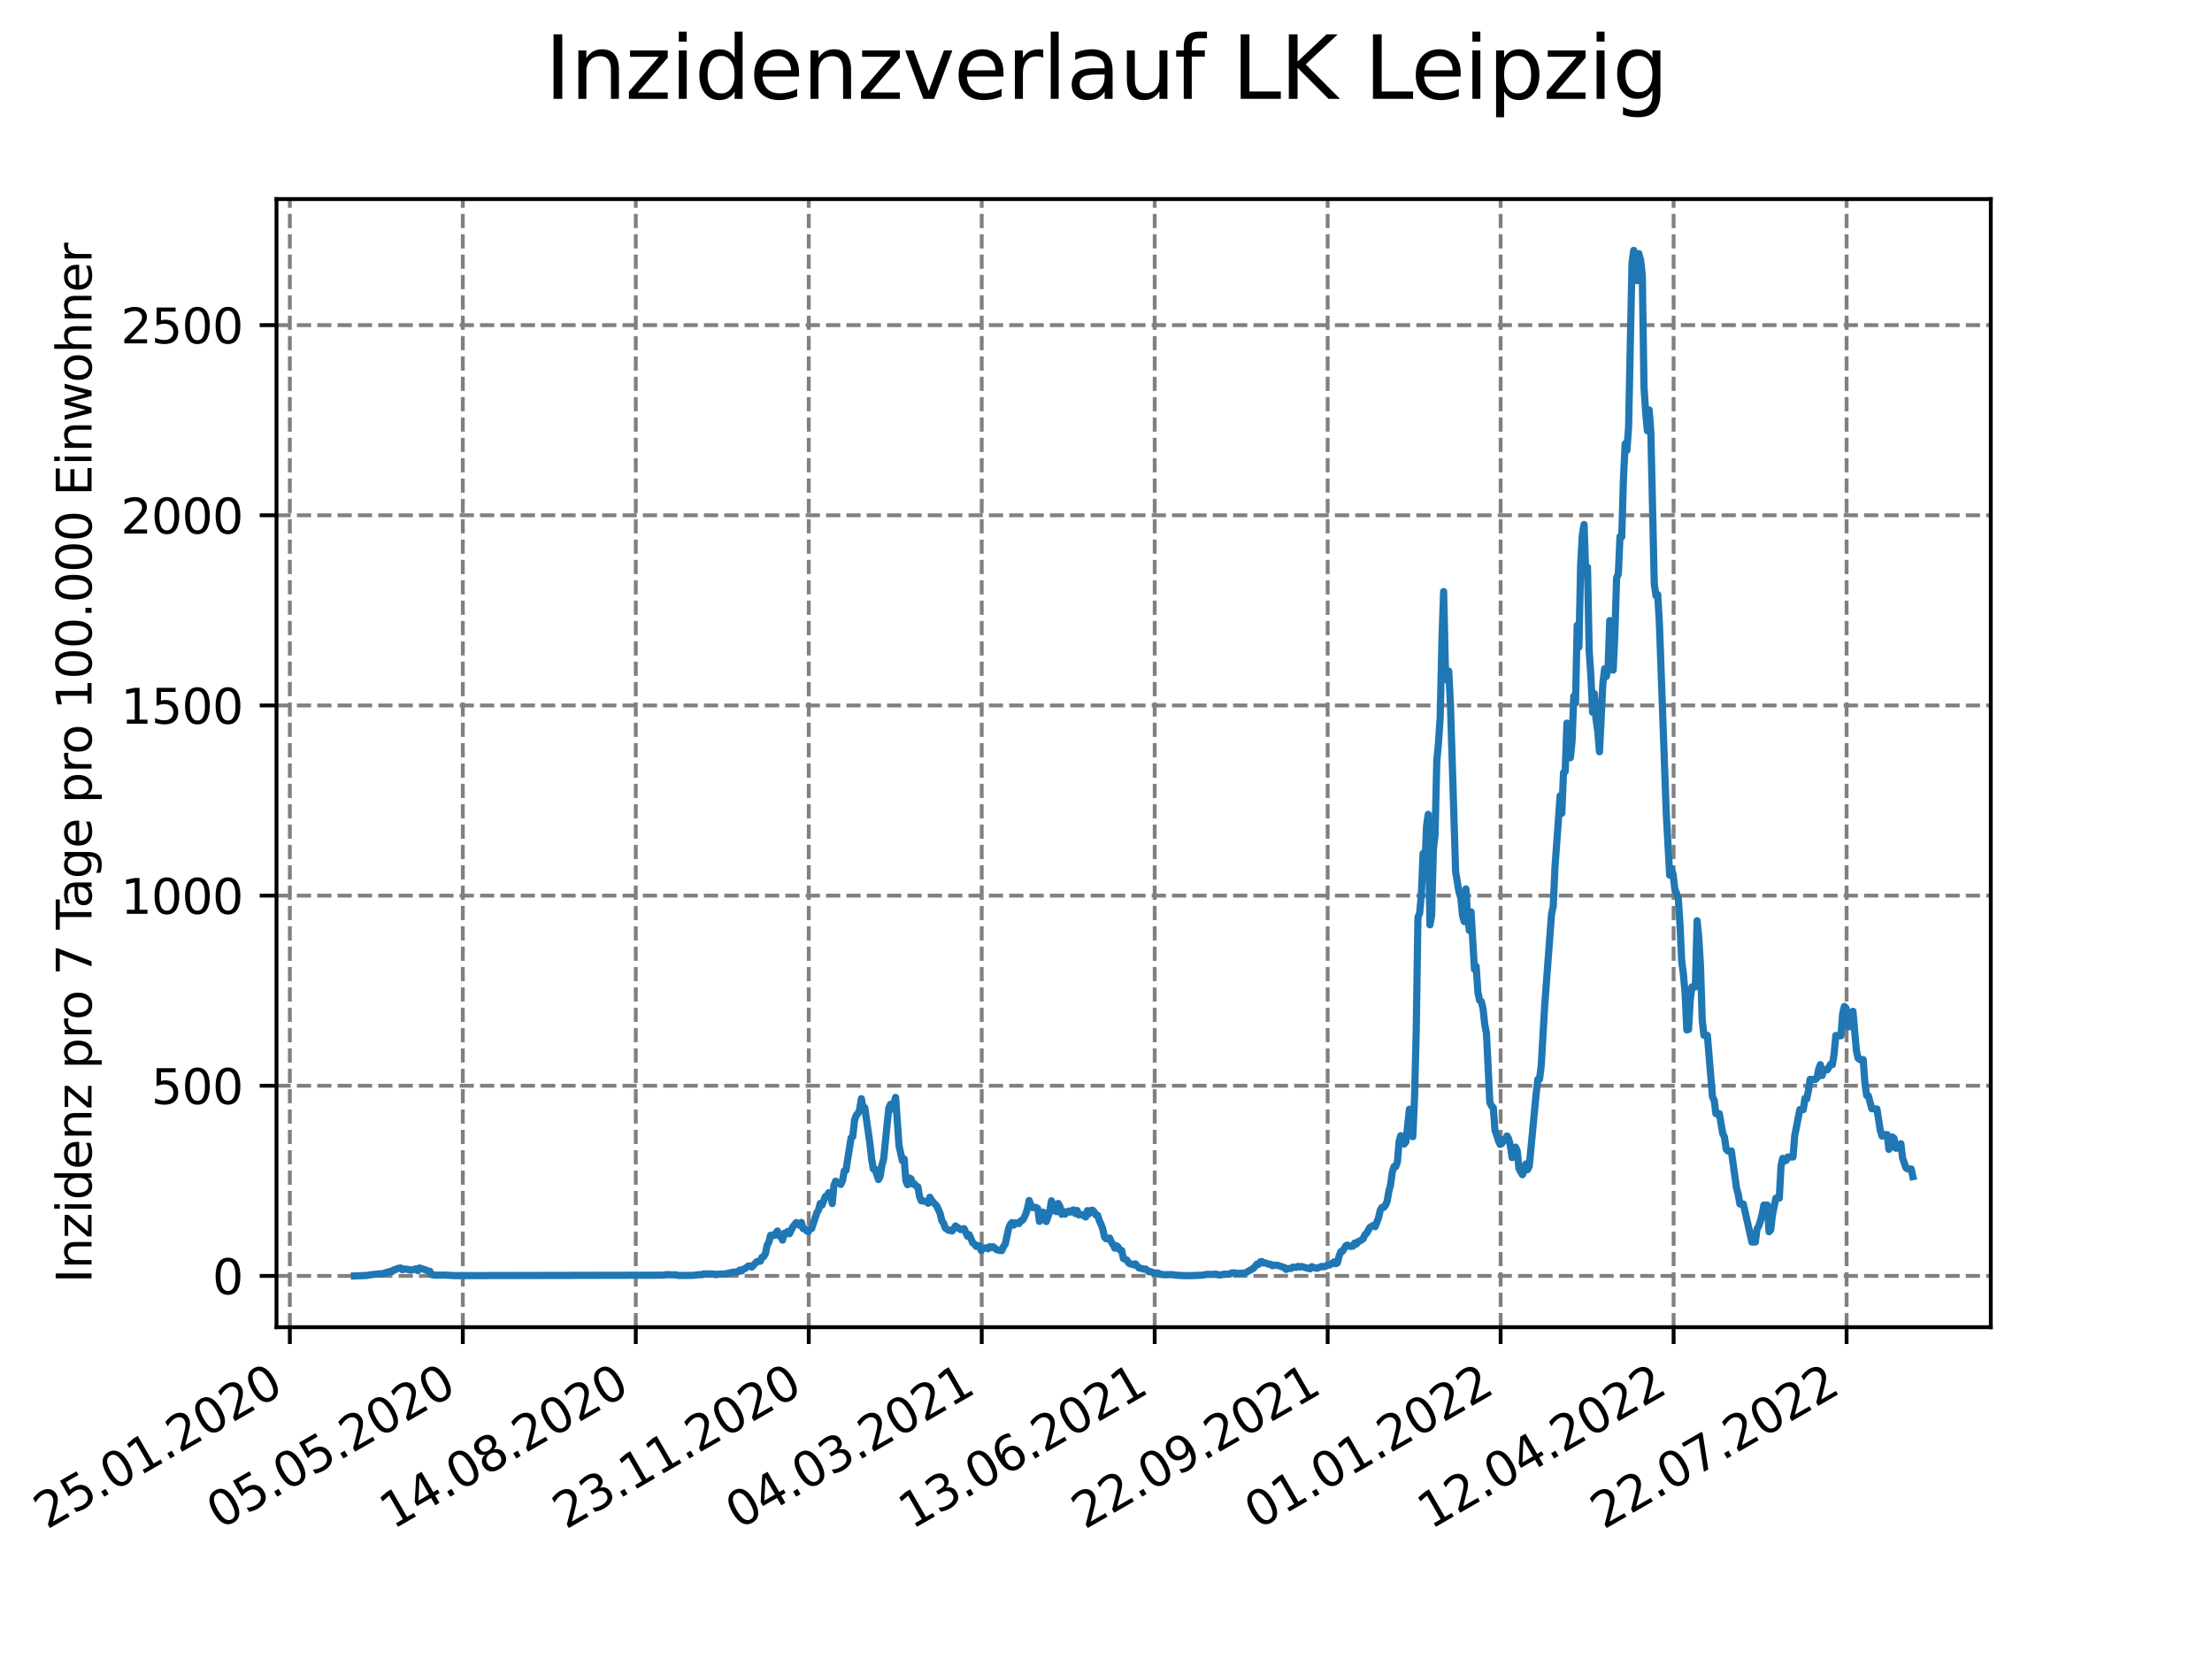 <?xml version="1.0" encoding="utf-8" standalone="no"?>
<!DOCTYPE svg PUBLIC "-//W3C//DTD SVG 1.1//EN"
  "http://www.w3.org/Graphics/SVG/1.1/DTD/svg11.dtd">
<svg xmlns:xlink="http://www.w3.org/1999/xlink" width="460.8pt" height="345.6pt" viewBox="0 0 460.8 345.6" xmlns="http://www.w3.org/2000/svg" version="1.1">
 <defs>
  <style type="text/css">*{stroke-linejoin: round; stroke-linecap: butt}</style>
 </defs>
 <g id="figure_1">
  <g id="patch_1">
   <path d="M 0 345.6 
L 460.8 345.6 
L 460.8 0 
L 0 0 
z
" style="fill: #ffffff"/>
  </g>
  <g id="axes_1">
   <g id="patch_2">
    <path d="M 57.6 276.48 
L 414.72 276.48 
L 414.72 41.472 
L 57.6 41.472 
z
" style="fill: #ffffff"/>
   </g>
   <g id="matplotlib.axis_1">
    <g id="xtick_1">
     <g id="line2d_1">
      <path d="M 60.38 276.48 
L 60.38 41.472 
" clip-path="url(#p8cf5e2c687)" style="fill: none; stroke-dasharray: 2.96,1.28; stroke-dashoffset: 0; stroke: #808080; stroke-width: 0.8"/>
     </g>
     <g id="line2d_2">
      <defs>
       <path id="m7a9e7e5dfa" d="M 0 0 
L 0 3.5 
" style="stroke: #000000; stroke-width: 0.8"/>
      </defs>
      <g>
       <use xlink:href="#m7a9e7e5dfa" x="60.38" y="276.48" style="stroke: #000000; stroke-width: 0.8"/>
      </g>
     </g>
     <g id="text_1">
      <!-- 25.01.2020 -->
      <g transform="translate(9.755 318.689)rotate(-30)scale(0.1 -0.1)">
       <defs>
        <path id="DejaVuSans-32" d="M 1228 531 
L 3431 531 
L 3431 0 
L 469 0 
L 469 531 
Q 828 903 1448 1529 
Q 2069 2156 2228 2338 
Q 2531 2678 2651 2914 
Q 2772 3150 2772 3378 
Q 2772 3750 2511 3984 
Q 2250 4219 1831 4219 
Q 1534 4219 1204 4116 
Q 875 4013 500 3803 
L 500 4441 
Q 881 4594 1212 4672 
Q 1544 4750 1819 4750 
Q 2544 4750 2975 4387 
Q 3406 4025 3406 3419 
Q 3406 3131 3298 2873 
Q 3191 2616 2906 2266 
Q 2828 2175 2409 1742 
Q 1991 1309 1228 531 
z
" transform="scale(0.016)"/>
        <path id="DejaVuSans-35" d="M 691 4666 
L 3169 4666 
L 3169 4134 
L 1269 4134 
L 1269 2991 
Q 1406 3038 1543 3061 
Q 1681 3084 1819 3084 
Q 2600 3084 3056 2656 
Q 3513 2228 3513 1497 
Q 3513 744 3044 326 
Q 2575 -91 1722 -91 
Q 1428 -91 1123 -41 
Q 819 9 494 109 
L 494 744 
Q 775 591 1075 516 
Q 1375 441 1709 441 
Q 2250 441 2565 725 
Q 2881 1009 2881 1497 
Q 2881 1984 2565 2268 
Q 2250 2553 1709 2553 
Q 1456 2553 1204 2497 
Q 953 2441 691 2322 
L 691 4666 
z
" transform="scale(0.016)"/>
        <path id="DejaVuSans-2e" d="M 684 794 
L 1344 794 
L 1344 0 
L 684 0 
L 684 794 
z
" transform="scale(0.016)"/>
        <path id="DejaVuSans-30" d="M 2034 4250 
Q 1547 4250 1301 3770 
Q 1056 3291 1056 2328 
Q 1056 1369 1301 889 
Q 1547 409 2034 409 
Q 2525 409 2770 889 
Q 3016 1369 3016 2328 
Q 3016 3291 2770 3770 
Q 2525 4250 2034 4250 
z
M 2034 4750 
Q 2819 4750 3233 4129 
Q 3647 3509 3647 2328 
Q 3647 1150 3233 529 
Q 2819 -91 2034 -91 
Q 1250 -91 836 529 
Q 422 1150 422 2328 
Q 422 3509 836 4129 
Q 1250 4750 2034 4750 
z
" transform="scale(0.016)"/>
        <path id="DejaVuSans-31" d="M 794 531 
L 1825 531 
L 1825 4091 
L 703 3866 
L 703 4441 
L 1819 4666 
L 2450 4666 
L 2450 531 
L 3481 531 
L 3481 0 
L 794 0 
L 794 531 
z
" transform="scale(0.016)"/>
       </defs>
       <use xlink:href="#DejaVuSans-32"/>
       <use xlink:href="#DejaVuSans-35" x="63.623"/>
       <use xlink:href="#DejaVuSans-2e" x="127.246"/>
       <use xlink:href="#DejaVuSans-30" x="159.033"/>
       <use xlink:href="#DejaVuSans-31" x="222.656"/>
       <use xlink:href="#DejaVuSans-2e" x="286.279"/>
       <use xlink:href="#DejaVuSans-32" x="318.066"/>
       <use xlink:href="#DejaVuSans-30" x="381.689"/>
       <use xlink:href="#DejaVuSans-32" x="445.312"/>
       <use xlink:href="#DejaVuSans-30" x="508.936"/>
      </g>
     </g>
    </g>
    <g id="xtick_2">
     <g id="line2d_3">
      <path d="M 96.413 276.48 
L 96.413 41.472 
" clip-path="url(#p8cf5e2c687)" style="fill: none; stroke-dasharray: 2.96,1.28; stroke-dashoffset: 0; stroke: #808080; stroke-width: 0.8"/>
     </g>
     <g id="line2d_4">
      <g>
       <use xlink:href="#m7a9e7e5dfa" x="96.413" y="276.48" style="stroke: #000000; stroke-width: 0.8"/>
      </g>
     </g>
     <g id="text_2">
      <!-- 05.05.2020 -->
      <g transform="translate(45.788 318.689)rotate(-30)scale(0.1 -0.1)">
       <use xlink:href="#DejaVuSans-30"/>
       <use xlink:href="#DejaVuSans-35" x="63.623"/>
       <use xlink:href="#DejaVuSans-2e" x="127.246"/>
       <use xlink:href="#DejaVuSans-30" x="159.033"/>
       <use xlink:href="#DejaVuSans-35" x="222.656"/>
       <use xlink:href="#DejaVuSans-2e" x="286.279"/>
       <use xlink:href="#DejaVuSans-32" x="318.066"/>
       <use xlink:href="#DejaVuSans-30" x="381.689"/>
       <use xlink:href="#DejaVuSans-32" x="445.312"/>
       <use xlink:href="#DejaVuSans-30" x="508.936"/>
      </g>
     </g>
    </g>
    <g id="xtick_3">
     <g id="line2d_5">
      <path d="M 132.446 276.48 
L 132.446 41.472 
" clip-path="url(#p8cf5e2c687)" style="fill: none; stroke-dasharray: 2.96,1.28; stroke-dashoffset: 0; stroke: #808080; stroke-width: 0.8"/>
     </g>
     <g id="line2d_6">
      <g>
       <use xlink:href="#m7a9e7e5dfa" x="132.446" y="276.48" style="stroke: #000000; stroke-width: 0.8"/>
      </g>
     </g>
     <g id="text_3">
      <!-- 14.08.2020 -->
      <g transform="translate(81.821 318.689)rotate(-30)scale(0.1 -0.1)">
       <defs>
        <path id="DejaVuSans-34" d="M 2419 4116 
L 825 1625 
L 2419 1625 
L 2419 4116 
z
M 2253 4666 
L 3047 4666 
L 3047 1625 
L 3713 1625 
L 3713 1100 
L 3047 1100 
L 3047 0 
L 2419 0 
L 2419 1100 
L 313 1100 
L 313 1709 
L 2253 4666 
z
" transform="scale(0.016)"/>
        <path id="DejaVuSans-38" d="M 2034 2216 
Q 1584 2216 1326 1975 
Q 1069 1734 1069 1313 
Q 1069 891 1326 650 
Q 1584 409 2034 409 
Q 2484 409 2743 651 
Q 3003 894 3003 1313 
Q 3003 1734 2745 1975 
Q 2488 2216 2034 2216 
z
M 1403 2484 
Q 997 2584 770 2862 
Q 544 3141 544 3541 
Q 544 4100 942 4425 
Q 1341 4750 2034 4750 
Q 2731 4750 3128 4425 
Q 3525 4100 3525 3541 
Q 3525 3141 3298 2862 
Q 3072 2584 2669 2484 
Q 3125 2378 3379 2068 
Q 3634 1759 3634 1313 
Q 3634 634 3220 271 
Q 2806 -91 2034 -91 
Q 1263 -91 848 271 
Q 434 634 434 1313 
Q 434 1759 690 2068 
Q 947 2378 1403 2484 
z
M 1172 3481 
Q 1172 3119 1398 2916 
Q 1625 2713 2034 2713 
Q 2441 2713 2670 2916 
Q 2900 3119 2900 3481 
Q 2900 3844 2670 4047 
Q 2441 4250 2034 4250 
Q 1625 4250 1398 4047 
Q 1172 3844 1172 3481 
z
" transform="scale(0.016)"/>
       </defs>
       <use xlink:href="#DejaVuSans-31"/>
       <use xlink:href="#DejaVuSans-34" x="63.623"/>
       <use xlink:href="#DejaVuSans-2e" x="127.246"/>
       <use xlink:href="#DejaVuSans-30" x="159.033"/>
       <use xlink:href="#DejaVuSans-38" x="222.656"/>
       <use xlink:href="#DejaVuSans-2e" x="286.279"/>
       <use xlink:href="#DejaVuSans-32" x="318.066"/>
       <use xlink:href="#DejaVuSans-30" x="381.689"/>
       <use xlink:href="#DejaVuSans-32" x="445.312"/>
       <use xlink:href="#DejaVuSans-30" x="508.936"/>
      </g>
     </g>
    </g>
    <g id="xtick_4">
     <g id="line2d_7">
      <path d="M 168.479 276.48 
L 168.479 41.472 
" clip-path="url(#p8cf5e2c687)" style="fill: none; stroke-dasharray: 2.96,1.28; stroke-dashoffset: 0; stroke: #808080; stroke-width: 0.8"/>
     </g>
     <g id="line2d_8">
      <g>
       <use xlink:href="#m7a9e7e5dfa" x="168.479" y="276.48" style="stroke: #000000; stroke-width: 0.8"/>
      </g>
     </g>
     <g id="text_4">
      <!-- 23.11.2020 -->
      <g transform="translate(117.854 318.689)rotate(-30)scale(0.1 -0.1)">
       <defs>
        <path id="DejaVuSans-33" d="M 2597 2516 
Q 3050 2419 3304 2112 
Q 3559 1806 3559 1356 
Q 3559 666 3084 287 
Q 2609 -91 1734 -91 
Q 1441 -91 1130 -33 
Q 819 25 488 141 
L 488 750 
Q 750 597 1062 519 
Q 1375 441 1716 441 
Q 2309 441 2620 675 
Q 2931 909 2931 1356 
Q 2931 1769 2642 2001 
Q 2353 2234 1838 2234 
L 1294 2234 
L 1294 2753 
L 1863 2753 
Q 2328 2753 2575 2939 
Q 2822 3125 2822 3475 
Q 2822 3834 2567 4026 
Q 2313 4219 1838 4219 
Q 1578 4219 1281 4162 
Q 984 4106 628 3988 
L 628 4550 
Q 988 4650 1302 4700 
Q 1616 4750 1894 4750 
Q 2613 4750 3031 4423 
Q 3450 4097 3450 3541 
Q 3450 3153 3228 2886 
Q 3006 2619 2597 2516 
z
" transform="scale(0.016)"/>
       </defs>
       <use xlink:href="#DejaVuSans-32"/>
       <use xlink:href="#DejaVuSans-33" x="63.623"/>
       <use xlink:href="#DejaVuSans-2e" x="127.246"/>
       <use xlink:href="#DejaVuSans-31" x="159.033"/>
       <use xlink:href="#DejaVuSans-31" x="222.656"/>
       <use xlink:href="#DejaVuSans-2e" x="286.279"/>
       <use xlink:href="#DejaVuSans-32" x="318.066"/>
       <use xlink:href="#DejaVuSans-30" x="381.689"/>
       <use xlink:href="#DejaVuSans-32" x="445.312"/>
       <use xlink:href="#DejaVuSans-30" x="508.936"/>
      </g>
     </g>
    </g>
    <g id="xtick_5">
     <g id="line2d_9">
      <path d="M 204.512 276.48 
L 204.512 41.472 
" clip-path="url(#p8cf5e2c687)" style="fill: none; stroke-dasharray: 2.96,1.28; stroke-dashoffset: 0; stroke: #808080; stroke-width: 0.8"/>
     </g>
     <g id="line2d_10">
      <g>
       <use xlink:href="#m7a9e7e5dfa" x="204.512" y="276.48" style="stroke: #000000; stroke-width: 0.8"/>
      </g>
     </g>
     <g id="text_5">
      <!-- 04.03.2021 -->
      <g transform="translate(153.887 318.689)rotate(-30)scale(0.1 -0.1)">
       <use xlink:href="#DejaVuSans-30"/>
       <use xlink:href="#DejaVuSans-34" x="63.623"/>
       <use xlink:href="#DejaVuSans-2e" x="127.246"/>
       <use xlink:href="#DejaVuSans-30" x="159.033"/>
       <use xlink:href="#DejaVuSans-33" x="222.656"/>
       <use xlink:href="#DejaVuSans-2e" x="286.279"/>
       <use xlink:href="#DejaVuSans-32" x="318.066"/>
       <use xlink:href="#DejaVuSans-30" x="381.689"/>
       <use xlink:href="#DejaVuSans-32" x="445.312"/>
       <use xlink:href="#DejaVuSans-31" x="508.936"/>
      </g>
     </g>
    </g>
    <g id="xtick_6">
     <g id="line2d_11">
      <path d="M 240.545 276.48 
L 240.545 41.472 
" clip-path="url(#p8cf5e2c687)" style="fill: none; stroke-dasharray: 2.96,1.28; stroke-dashoffset: 0; stroke: #808080; stroke-width: 0.8"/>
     </g>
     <g id="line2d_12">
      <g>
       <use xlink:href="#m7a9e7e5dfa" x="240.545" y="276.48" style="stroke: #000000; stroke-width: 0.8"/>
      </g>
     </g>
     <g id="text_6">
      <!-- 13.06.2021 -->
      <g transform="translate(189.92 318.689)rotate(-30)scale(0.1 -0.1)">
       <defs>
        <path id="DejaVuSans-36" d="M 2113 2584 
Q 1688 2584 1439 2293 
Q 1191 2003 1191 1497 
Q 1191 994 1439 701 
Q 1688 409 2113 409 
Q 2538 409 2786 701 
Q 3034 994 3034 1497 
Q 3034 2003 2786 2293 
Q 2538 2584 2113 2584 
z
M 3366 4563 
L 3366 3988 
Q 3128 4100 2886 4159 
Q 2644 4219 2406 4219 
Q 1781 4219 1451 3797 
Q 1122 3375 1075 2522 
Q 1259 2794 1537 2939 
Q 1816 3084 2150 3084 
Q 2853 3084 3261 2657 
Q 3669 2231 3669 1497 
Q 3669 778 3244 343 
Q 2819 -91 2113 -91 
Q 1303 -91 875 529 
Q 447 1150 447 2328 
Q 447 3434 972 4092 
Q 1497 4750 2381 4750 
Q 2619 4750 2861 4703 
Q 3103 4656 3366 4563 
z
" transform="scale(0.016)"/>
       </defs>
       <use xlink:href="#DejaVuSans-31"/>
       <use xlink:href="#DejaVuSans-33" x="63.623"/>
       <use xlink:href="#DejaVuSans-2e" x="127.246"/>
       <use xlink:href="#DejaVuSans-30" x="159.033"/>
       <use xlink:href="#DejaVuSans-36" x="222.656"/>
       <use xlink:href="#DejaVuSans-2e" x="286.279"/>
       <use xlink:href="#DejaVuSans-32" x="318.066"/>
       <use xlink:href="#DejaVuSans-30" x="381.689"/>
       <use xlink:href="#DejaVuSans-32" x="445.312"/>
       <use xlink:href="#DejaVuSans-31" x="508.936"/>
      </g>
     </g>
    </g>
    <g id="xtick_7">
     <g id="line2d_13">
      <path d="M 276.578 276.48 
L 276.578 41.472 
" clip-path="url(#p8cf5e2c687)" style="fill: none; stroke-dasharray: 2.96,1.28; stroke-dashoffset: 0; stroke: #808080; stroke-width: 0.8"/>
     </g>
     <g id="line2d_14">
      <g>
       <use xlink:href="#m7a9e7e5dfa" x="276.578" y="276.48" style="stroke: #000000; stroke-width: 0.8"/>
      </g>
     </g>
     <g id="text_7">
      <!-- 22.09.2021 -->
      <g transform="translate(225.953 318.689)rotate(-30)scale(0.1 -0.1)">
       <defs>
        <path id="DejaVuSans-39" d="M 703 97 
L 703 672 
Q 941 559 1184 500 
Q 1428 441 1663 441 
Q 2288 441 2617 861 
Q 2947 1281 2994 2138 
Q 2813 1869 2534 1725 
Q 2256 1581 1919 1581 
Q 1219 1581 811 2004 
Q 403 2428 403 3163 
Q 403 3881 828 4315 
Q 1253 4750 1959 4750 
Q 2769 4750 3195 4129 
Q 3622 3509 3622 2328 
Q 3622 1225 3098 567 
Q 2575 -91 1691 -91 
Q 1453 -91 1209 -44 
Q 966 3 703 97 
z
M 1959 2075 
Q 2384 2075 2632 2365 
Q 2881 2656 2881 3163 
Q 2881 3666 2632 3958 
Q 2384 4250 1959 4250 
Q 1534 4250 1286 3958 
Q 1038 3666 1038 3163 
Q 1038 2656 1286 2365 
Q 1534 2075 1959 2075 
z
" transform="scale(0.016)"/>
       </defs>
       <use xlink:href="#DejaVuSans-32"/>
       <use xlink:href="#DejaVuSans-32" x="63.623"/>
       <use xlink:href="#DejaVuSans-2e" x="127.246"/>
       <use xlink:href="#DejaVuSans-30" x="159.033"/>
       <use xlink:href="#DejaVuSans-39" x="222.656"/>
       <use xlink:href="#DejaVuSans-2e" x="286.279"/>
       <use xlink:href="#DejaVuSans-32" x="318.066"/>
       <use xlink:href="#DejaVuSans-30" x="381.689"/>
       <use xlink:href="#DejaVuSans-32" x="445.312"/>
       <use xlink:href="#DejaVuSans-31" x="508.936"/>
      </g>
     </g>
    </g>
    <g id="xtick_8">
     <g id="line2d_15">
      <path d="M 312.611 276.48 
L 312.611 41.472 
" clip-path="url(#p8cf5e2c687)" style="fill: none; stroke-dasharray: 2.96,1.28; stroke-dashoffset: 0; stroke: #808080; stroke-width: 0.8"/>
     </g>
     <g id="line2d_16">
      <g>
       <use xlink:href="#m7a9e7e5dfa" x="312.611" y="276.48" style="stroke: #000000; stroke-width: 0.8"/>
      </g>
     </g>
     <g id="text_8">
      <!-- 01.01.2022 -->
      <g transform="translate(261.986 318.689)rotate(-30)scale(0.1 -0.1)">
       <use xlink:href="#DejaVuSans-30"/>
       <use xlink:href="#DejaVuSans-31" x="63.623"/>
       <use xlink:href="#DejaVuSans-2e" x="127.246"/>
       <use xlink:href="#DejaVuSans-30" x="159.033"/>
       <use xlink:href="#DejaVuSans-31" x="222.656"/>
       <use xlink:href="#DejaVuSans-2e" x="286.279"/>
       <use xlink:href="#DejaVuSans-32" x="318.066"/>
       <use xlink:href="#DejaVuSans-30" x="381.689"/>
       <use xlink:href="#DejaVuSans-32" x="445.312"/>
       <use xlink:href="#DejaVuSans-32" x="508.936"/>
      </g>
     </g>
    </g>
    <g id="xtick_9">
     <g id="line2d_17">
      <path d="M 348.644 276.48 
L 348.644 41.472 
" clip-path="url(#p8cf5e2c687)" style="fill: none; stroke-dasharray: 2.96,1.28; stroke-dashoffset: 0; stroke: #808080; stroke-width: 0.8"/>
     </g>
     <g id="line2d_18">
      <g>
       <use xlink:href="#m7a9e7e5dfa" x="348.644" y="276.48" style="stroke: #000000; stroke-width: 0.8"/>
      </g>
     </g>
     <g id="text_9">
      <!-- 12.04.2022 -->
      <g transform="translate(298.019 318.689)rotate(-30)scale(0.1 -0.1)">
       <use xlink:href="#DejaVuSans-31"/>
       <use xlink:href="#DejaVuSans-32" x="63.623"/>
       <use xlink:href="#DejaVuSans-2e" x="127.246"/>
       <use xlink:href="#DejaVuSans-30" x="159.033"/>
       <use xlink:href="#DejaVuSans-34" x="222.656"/>
       <use xlink:href="#DejaVuSans-2e" x="286.279"/>
       <use xlink:href="#DejaVuSans-32" x="318.066"/>
       <use xlink:href="#DejaVuSans-30" x="381.689"/>
       <use xlink:href="#DejaVuSans-32" x="445.312"/>
       <use xlink:href="#DejaVuSans-32" x="508.936"/>
      </g>
     </g>
    </g>
    <g id="xtick_10">
     <g id="line2d_19">
      <path d="M 384.678 276.48 
L 384.678 41.472 
" clip-path="url(#p8cf5e2c687)" style="fill: none; stroke-dasharray: 2.96,1.28; stroke-dashoffset: 0; stroke: #808080; stroke-width: 0.8"/>
     </g>
     <g id="line2d_20">
      <g>
       <use xlink:href="#m7a9e7e5dfa" x="384.678" y="276.48" style="stroke: #000000; stroke-width: 0.8"/>
      </g>
     </g>
     <g id="text_10">
      <!-- 22.07.2022 -->
      <g transform="translate(334.052 318.689)rotate(-30)scale(0.1 -0.1)">
       <defs>
        <path id="DejaVuSans-37" d="M 525 4666 
L 3525 4666 
L 3525 4397 
L 1831 0 
L 1172 0 
L 2766 4134 
L 525 4134 
L 525 4666 
z
" transform="scale(0.016)"/>
       </defs>
       <use xlink:href="#DejaVuSans-32"/>
       <use xlink:href="#DejaVuSans-32" x="63.623"/>
       <use xlink:href="#DejaVuSans-2e" x="127.246"/>
       <use xlink:href="#DejaVuSans-30" x="159.033"/>
       <use xlink:href="#DejaVuSans-37" x="222.656"/>
       <use xlink:href="#DejaVuSans-2e" x="286.279"/>
       <use xlink:href="#DejaVuSans-32" x="318.066"/>
       <use xlink:href="#DejaVuSans-30" x="381.689"/>
       <use xlink:href="#DejaVuSans-32" x="445.312"/>
       <use xlink:href="#DejaVuSans-32" x="508.936"/>
      </g>
     </g>
    </g>
   </g>
   <g id="matplotlib.axis_2">
    <g id="ytick_1">
     <g id="line2d_21">
      <path d="M 57.6 265.798 
L 414.72 265.798 
" clip-path="url(#p8cf5e2c687)" style="fill: none; stroke-dasharray: 2.96,1.28; stroke-dashoffset: 0; stroke: #808080; stroke-width: 0.8"/>
     </g>
     <g id="line2d_22">
      <defs>
       <path id="mfb46ad83ec" d="M 0 0 
L -3.5 0 
" style="stroke: #000000; stroke-width: 0.8"/>
      </defs>
      <g>
       <use xlink:href="#mfb46ad83ec" x="57.6" y="265.798" style="stroke: #000000; stroke-width: 0.8"/>
      </g>
     </g>
     <g id="text_11">
      <!-- 0 -->
      <g transform="translate(44.237 269.597)scale(0.1 -0.1)">
       <use xlink:href="#DejaVuSans-30"/>
      </g>
     </g>
    </g>
    <g id="ytick_2">
     <g id="line2d_23">
      <path d="M 57.6 226.184 
L 414.72 226.184 
" clip-path="url(#p8cf5e2c687)" style="fill: none; stroke-dasharray: 2.96,1.28; stroke-dashoffset: 0; stroke: #808080; stroke-width: 0.8"/>
     </g>
     <g id="line2d_24">
      <g>
       <use xlink:href="#mfb46ad83ec" x="57.6" y="226.184" style="stroke: #000000; stroke-width: 0.8"/>
      </g>
     </g>
     <g id="text_12">
      <!-- 500 -->
      <g transform="translate(31.512 229.984)scale(0.1 -0.1)">
       <use xlink:href="#DejaVuSans-35"/>
       <use xlink:href="#DejaVuSans-30" x="63.623"/>
       <use xlink:href="#DejaVuSans-30" x="127.246"/>
      </g>
     </g>
    </g>
    <g id="ytick_3">
     <g id="line2d_25">
      <path d="M 57.6 186.571 
L 414.72 186.571 
" clip-path="url(#p8cf5e2c687)" style="fill: none; stroke-dasharray: 2.96,1.28; stroke-dashoffset: 0; stroke: #808080; stroke-width: 0.8"/>
     </g>
     <g id="line2d_26">
      <g>
       <use xlink:href="#mfb46ad83ec" x="57.6" y="186.571" style="stroke: #000000; stroke-width: 0.8"/>
      </g>
     </g>
     <g id="text_13">
      <!-- 1000 -->
      <g transform="translate(25.15 190.37)scale(0.1 -0.1)">
       <use xlink:href="#DejaVuSans-31"/>
       <use xlink:href="#DejaVuSans-30" x="63.623"/>
       <use xlink:href="#DejaVuSans-30" x="127.246"/>
       <use xlink:href="#DejaVuSans-30" x="190.869"/>
      </g>
     </g>
    </g>
    <g id="ytick_4">
     <g id="line2d_27">
      <path d="M 57.6 146.958 
L 414.72 146.958 
" clip-path="url(#p8cf5e2c687)" style="fill: none; stroke-dasharray: 2.96,1.28; stroke-dashoffset: 0; stroke: #808080; stroke-width: 0.8"/>
     </g>
     <g id="line2d_28">
      <g>
       <use xlink:href="#mfb46ad83ec" x="57.6" y="146.958" style="stroke: #000000; stroke-width: 0.8"/>
      </g>
     </g>
     <g id="text_14">
      <!-- 1500 -->
      <g transform="translate(25.15 150.757)scale(0.1 -0.1)">
       <use xlink:href="#DejaVuSans-31"/>
       <use xlink:href="#DejaVuSans-35" x="63.623"/>
       <use xlink:href="#DejaVuSans-30" x="127.246"/>
       <use xlink:href="#DejaVuSans-30" x="190.869"/>
      </g>
     </g>
    </g>
    <g id="ytick_5">
     <g id="line2d_29">
      <path d="M 57.6 107.344 
L 414.72 107.344 
" clip-path="url(#p8cf5e2c687)" style="fill: none; stroke-dasharray: 2.96,1.28; stroke-dashoffset: 0; stroke: #808080; stroke-width: 0.8"/>
     </g>
     <g id="line2d_30">
      <g>
       <use xlink:href="#mfb46ad83ec" x="57.6" y="107.344" style="stroke: #000000; stroke-width: 0.8"/>
      </g>
     </g>
     <g id="text_15">
      <!-- 2000 -->
      <g transform="translate(25.15 111.143)scale(0.1 -0.1)">
       <use xlink:href="#DejaVuSans-32"/>
       <use xlink:href="#DejaVuSans-30" x="63.623"/>
       <use xlink:href="#DejaVuSans-30" x="127.246"/>
       <use xlink:href="#DejaVuSans-30" x="190.869"/>
      </g>
     </g>
    </g>
    <g id="ytick_6">
     <g id="line2d_31">
      <path d="M 57.6 67.731 
L 414.72 67.731 
" clip-path="url(#p8cf5e2c687)" style="fill: none; stroke-dasharray: 2.96,1.28; stroke-dashoffset: 0; stroke: #808080; stroke-width: 0.8"/>
     </g>
     <g id="line2d_32">
      <g>
       <use xlink:href="#mfb46ad83ec" x="57.6" y="67.731" style="stroke: #000000; stroke-width: 0.8"/>
      </g>
     </g>
     <g id="text_16">
      <!-- 2500 -->
      <g transform="translate(25.15 71.53)scale(0.1 -0.1)">
       <use xlink:href="#DejaVuSans-32"/>
       <use xlink:href="#DejaVuSans-35" x="63.623"/>
       <use xlink:href="#DejaVuSans-30" x="127.246"/>
       <use xlink:href="#DejaVuSans-30" x="190.869"/>
      </g>
     </g>
    </g>
    <g id="text_17">
     <!-- Inzidenz pro 7 Tage pro 100.000 Einwohner -->
     <g transform="translate(19.07 267.301)rotate(-90)scale(0.1 -0.1)">
      <defs>
       <path id="DejaVuSans-49" d="M 628 4666 
L 1259 4666 
L 1259 0 
L 628 0 
L 628 4666 
z
" transform="scale(0.016)"/>
       <path id="DejaVuSans-6e" d="M 3513 2113 
L 3513 0 
L 2938 0 
L 2938 2094 
Q 2938 2591 2744 2837 
Q 2550 3084 2163 3084 
Q 1697 3084 1428 2787 
Q 1159 2491 1159 1978 
L 1159 0 
L 581 0 
L 581 3500 
L 1159 3500 
L 1159 2956 
Q 1366 3272 1645 3428 
Q 1925 3584 2291 3584 
Q 2894 3584 3203 3211 
Q 3513 2838 3513 2113 
z
" transform="scale(0.016)"/>
       <path id="DejaVuSans-7a" d="M 353 3500 
L 3084 3500 
L 3084 2975 
L 922 459 
L 3084 459 
L 3084 0 
L 275 0 
L 275 525 
L 2438 3041 
L 353 3041 
L 353 3500 
z
" transform="scale(0.016)"/>
       <path id="DejaVuSans-69" d="M 603 3500 
L 1178 3500 
L 1178 0 
L 603 0 
L 603 3500 
z
M 603 4863 
L 1178 4863 
L 1178 4134 
L 603 4134 
L 603 4863 
z
" transform="scale(0.016)"/>
       <path id="DejaVuSans-64" d="M 2906 2969 
L 2906 4863 
L 3481 4863 
L 3481 0 
L 2906 0 
L 2906 525 
Q 2725 213 2448 61 
Q 2172 -91 1784 -91 
Q 1150 -91 751 415 
Q 353 922 353 1747 
Q 353 2572 751 3078 
Q 1150 3584 1784 3584 
Q 2172 3584 2448 3432 
Q 2725 3281 2906 2969 
z
M 947 1747 
Q 947 1113 1208 752 
Q 1469 391 1925 391 
Q 2381 391 2643 752 
Q 2906 1113 2906 1747 
Q 2906 2381 2643 2742 
Q 2381 3103 1925 3103 
Q 1469 3103 1208 2742 
Q 947 2381 947 1747 
z
" transform="scale(0.016)"/>
       <path id="DejaVuSans-65" d="M 3597 1894 
L 3597 1613 
L 953 1613 
Q 991 1019 1311 708 
Q 1631 397 2203 397 
Q 2534 397 2845 478 
Q 3156 559 3463 722 
L 3463 178 
Q 3153 47 2828 -22 
Q 2503 -91 2169 -91 
Q 1331 -91 842 396 
Q 353 884 353 1716 
Q 353 2575 817 3079 
Q 1281 3584 2069 3584 
Q 2775 3584 3186 3129 
Q 3597 2675 3597 1894 
z
M 3022 2063 
Q 3016 2534 2758 2815 
Q 2500 3097 2075 3097 
Q 1594 3097 1305 2825 
Q 1016 2553 972 2059 
L 3022 2063 
z
" transform="scale(0.016)"/>
       <path id="DejaVuSans-20" transform="scale(0.016)"/>
       <path id="DejaVuSans-70" d="M 1159 525 
L 1159 -1331 
L 581 -1331 
L 581 3500 
L 1159 3500 
L 1159 2969 
Q 1341 3281 1617 3432 
Q 1894 3584 2278 3584 
Q 2916 3584 3314 3078 
Q 3713 2572 3713 1747 
Q 3713 922 3314 415 
Q 2916 -91 2278 -91 
Q 1894 -91 1617 61 
Q 1341 213 1159 525 
z
M 3116 1747 
Q 3116 2381 2855 2742 
Q 2594 3103 2138 3103 
Q 1681 3103 1420 2742 
Q 1159 2381 1159 1747 
Q 1159 1113 1420 752 
Q 1681 391 2138 391 
Q 2594 391 2855 752 
Q 3116 1113 3116 1747 
z
" transform="scale(0.016)"/>
       <path id="DejaVuSans-72" d="M 2631 2963 
Q 2534 3019 2420 3045 
Q 2306 3072 2169 3072 
Q 1681 3072 1420 2755 
Q 1159 2438 1159 1844 
L 1159 0 
L 581 0 
L 581 3500 
L 1159 3500 
L 1159 2956 
Q 1341 3275 1631 3429 
Q 1922 3584 2338 3584 
Q 2397 3584 2469 3576 
Q 2541 3569 2628 3553 
L 2631 2963 
z
" transform="scale(0.016)"/>
       <path id="DejaVuSans-6f" d="M 1959 3097 
Q 1497 3097 1228 2736 
Q 959 2375 959 1747 
Q 959 1119 1226 758 
Q 1494 397 1959 397 
Q 2419 397 2687 759 
Q 2956 1122 2956 1747 
Q 2956 2369 2687 2733 
Q 2419 3097 1959 3097 
z
M 1959 3584 
Q 2709 3584 3137 3096 
Q 3566 2609 3566 1747 
Q 3566 888 3137 398 
Q 2709 -91 1959 -91 
Q 1206 -91 779 398 
Q 353 888 353 1747 
Q 353 2609 779 3096 
Q 1206 3584 1959 3584 
z
" transform="scale(0.016)"/>
       <path id="DejaVuSans-54" d="M -19 4666 
L 3928 4666 
L 3928 4134 
L 2272 4134 
L 2272 0 
L 1638 0 
L 1638 4134 
L -19 4134 
L -19 4666 
z
" transform="scale(0.016)"/>
       <path id="DejaVuSans-61" d="M 2194 1759 
Q 1497 1759 1228 1600 
Q 959 1441 959 1056 
Q 959 750 1161 570 
Q 1363 391 1709 391 
Q 2188 391 2477 730 
Q 2766 1069 2766 1631 
L 2766 1759 
L 2194 1759 
z
M 3341 1997 
L 3341 0 
L 2766 0 
L 2766 531 
Q 2569 213 2275 61 
Q 1981 -91 1556 -91 
Q 1019 -91 701 211 
Q 384 513 384 1019 
Q 384 1609 779 1909 
Q 1175 2209 1959 2209 
L 2766 2209 
L 2766 2266 
Q 2766 2663 2505 2880 
Q 2244 3097 1772 3097 
Q 1472 3097 1187 3025 
Q 903 2953 641 2809 
L 641 3341 
Q 956 3463 1253 3523 
Q 1550 3584 1831 3584 
Q 2591 3584 2966 3190 
Q 3341 2797 3341 1997 
z
" transform="scale(0.016)"/>
       <path id="DejaVuSans-67" d="M 2906 1791 
Q 2906 2416 2648 2759 
Q 2391 3103 1925 3103 
Q 1463 3103 1205 2759 
Q 947 2416 947 1791 
Q 947 1169 1205 825 
Q 1463 481 1925 481 
Q 2391 481 2648 825 
Q 2906 1169 2906 1791 
z
M 3481 434 
Q 3481 -459 3084 -895 
Q 2688 -1331 1869 -1331 
Q 1566 -1331 1297 -1286 
Q 1028 -1241 775 -1147 
L 775 -588 
Q 1028 -725 1275 -790 
Q 1522 -856 1778 -856 
Q 2344 -856 2625 -561 
Q 2906 -266 2906 331 
L 2906 616 
Q 2728 306 2450 153 
Q 2172 0 1784 0 
Q 1141 0 747 490 
Q 353 981 353 1791 
Q 353 2603 747 3093 
Q 1141 3584 1784 3584 
Q 2172 3584 2450 3431 
Q 2728 3278 2906 2969 
L 2906 3500 
L 3481 3500 
L 3481 434 
z
" transform="scale(0.016)"/>
       <path id="DejaVuSans-45" d="M 628 4666 
L 3578 4666 
L 3578 4134 
L 1259 4134 
L 1259 2753 
L 3481 2753 
L 3481 2222 
L 1259 2222 
L 1259 531 
L 3634 531 
L 3634 0 
L 628 0 
L 628 4666 
z
" transform="scale(0.016)"/>
       <path id="DejaVuSans-77" d="M 269 3500 
L 844 3500 
L 1563 769 
L 2278 3500 
L 2956 3500 
L 3675 769 
L 4391 3500 
L 4966 3500 
L 4050 0 
L 3372 0 
L 2619 2869 
L 1863 0 
L 1184 0 
L 269 3500 
z
" transform="scale(0.016)"/>
       <path id="DejaVuSans-68" d="M 3513 2113 
L 3513 0 
L 2938 0 
L 2938 2094 
Q 2938 2591 2744 2837 
Q 2550 3084 2163 3084 
Q 1697 3084 1428 2787 
Q 1159 2491 1159 1978 
L 1159 0 
L 581 0 
L 581 4863 
L 1159 4863 
L 1159 2956 
Q 1366 3272 1645 3428 
Q 1925 3584 2291 3584 
Q 2894 3584 3203 3211 
Q 3513 2838 3513 2113 
z
" transform="scale(0.016)"/>
      </defs>
      <use xlink:href="#DejaVuSans-49"/>
      <use xlink:href="#DejaVuSans-6e" x="29.492"/>
      <use xlink:href="#DejaVuSans-7a" x="92.871"/>
      <use xlink:href="#DejaVuSans-69" x="145.361"/>
      <use xlink:href="#DejaVuSans-64" x="173.145"/>
      <use xlink:href="#DejaVuSans-65" x="236.621"/>
      <use xlink:href="#DejaVuSans-6e" x="298.145"/>
      <use xlink:href="#DejaVuSans-7a" x="361.523"/>
      <use xlink:href="#DejaVuSans-20" x="414.014"/>
      <use xlink:href="#DejaVuSans-70" x="445.801"/>
      <use xlink:href="#DejaVuSans-72" x="509.277"/>
      <use xlink:href="#DejaVuSans-6f" x="548.141"/>
      <use xlink:href="#DejaVuSans-20" x="609.322"/>
      <use xlink:href="#DejaVuSans-37" x="641.109"/>
      <use xlink:href="#DejaVuSans-20" x="704.732"/>
      <use xlink:href="#DejaVuSans-54" x="736.52"/>
      <use xlink:href="#DejaVuSans-61" x="781.104"/>
      <use xlink:href="#DejaVuSans-67" x="842.383"/>
      <use xlink:href="#DejaVuSans-65" x="905.859"/>
      <use xlink:href="#DejaVuSans-20" x="967.383"/>
      <use xlink:href="#DejaVuSans-70" x="999.17"/>
      <use xlink:href="#DejaVuSans-72" x="1062.646"/>
      <use xlink:href="#DejaVuSans-6f" x="1101.51"/>
      <use xlink:href="#DejaVuSans-20" x="1162.691"/>
      <use xlink:href="#DejaVuSans-31" x="1194.479"/>
      <use xlink:href="#DejaVuSans-30" x="1258.102"/>
      <use xlink:href="#DejaVuSans-30" x="1321.725"/>
      <use xlink:href="#DejaVuSans-2e" x="1385.348"/>
      <use xlink:href="#DejaVuSans-30" x="1417.135"/>
      <use xlink:href="#DejaVuSans-30" x="1480.758"/>
      <use xlink:href="#DejaVuSans-30" x="1544.381"/>
      <use xlink:href="#DejaVuSans-20" x="1608.004"/>
      <use xlink:href="#DejaVuSans-45" x="1639.791"/>
      <use xlink:href="#DejaVuSans-69" x="1702.975"/>
      <use xlink:href="#DejaVuSans-6e" x="1730.758"/>
      <use xlink:href="#DejaVuSans-77" x="1794.137"/>
      <use xlink:href="#DejaVuSans-6f" x="1875.924"/>
      <use xlink:href="#DejaVuSans-68" x="1937.105"/>
      <use xlink:href="#DejaVuSans-6e" x="2000.484"/>
      <use xlink:href="#DejaVuSans-65" x="2063.863"/>
      <use xlink:href="#DejaVuSans-72" x="2125.387"/>
     </g>
    </g>
   </g>
   <g id="line2d_33">
    <path d="M 73.833 265.798 
L 76.33 265.706 
L 77.4 265.522 
L 78.114 265.46 
L 78.827 265.399 
L 79.184 265.337 
L 79.541 265.399 
L 80.611 265.031 
L 80.968 265.031 
L 81.325 264.816 
L 81.682 264.877 
L 82.038 264.539 
L 82.395 264.509 
L 82.752 264.263 
L 83.465 264.14 
L 83.822 264.509 
L 84.179 264.355 
L 84.892 264.417 
L 85.606 264.601 
L 86.676 264.325 
L 87.033 264.693 
L 87.39 264.14 
L 88.817 264.601 
L 89.174 264.785 
L 89.53 264.816 
L 89.887 265.491 
L 90.601 265.644 
L 91.314 265.644 
L 92.384 265.614 
L 94.882 265.736 
L 138.407 265.644 
L 138.764 265.522 
L 140.904 265.583 
L 141.261 265.706 
L 144.472 265.675 
L 145.185 265.583 
L 145.899 265.522 
L 146.256 265.552 
L 146.612 265.368 
L 148.753 265.399 
L 149.11 265.552 
L 149.467 265.43 
L 150.894 265.399 
L 152.677 265.031 
L 153.748 264.938 
L 154.104 264.57 
L 154.461 264.785 
L 154.818 264.417 
L 155.175 264.294 
L 155.888 263.741 
L 156.245 263.741 
L 156.602 263.956 
L 157.672 262.821 
L 158.386 262.729 
L 158.742 261.9 
L 159.099 261.777 
L 159.456 261.133 
L 159.813 259.383 
L 160.169 258.739 
L 160.526 257.327 
L 160.883 257.296 
L 161.24 257.388 
L 161.953 256.437 
L 162.31 257.45 
L 162.667 257.634 
L 163.024 258.34 
L 163.38 256.897 
L 163.737 257.02 
L 164.094 256.529 
L 164.451 257.02 
L 165.164 255.578 
L 165.878 254.687 
L 166.234 254.902 
L 166.591 255.271 
L 166.948 254.657 
L 167.305 255.946 
L 167.661 255.977 
L 168.018 256.376 
L 168.375 256.59 
L 168.732 256.038 
L 169.089 255.915 
L 170.159 252.662 
L 170.516 252.079 
L 170.872 250.698 
L 171.229 251.066 
L 171.943 249.255 
L 172.299 249.04 
L 172.656 248.457 
L 173.013 248.488 
L 173.37 250.728 
L 173.726 246.923 
L 174.083 246.063 
L 174.44 246.339 
L 174.797 246.401 
L 175.153 246.738 
L 175.51 245.94 
L 175.867 243.945 
L 176.224 243.823 
L 177.294 237.04 
L 177.651 236.764 
L 178.008 233.418 
L 178.364 232.344 
L 178.721 231.976 
L 179.078 231.147 
L 179.435 228.876 
L 179.791 230.809 
L 180.148 230.748 
L 181.218 238.237 
L 181.575 241.429 
L 181.932 243.516 
L 182.289 243.546 
L 183.002 245.726 
L 183.359 245.02 
L 183.716 242.718 
L 184.073 241.49 
L 185.143 230.902 
L 185.5 230.042 
L 185.856 231.055 
L 186.57 228.6 
L 187.283 238.697 
L 187.997 241.828 
L 188.354 241.429 
L 188.71 246.002 
L 189.067 246.8 
L 189.424 245.388 
L 189.781 245.572 
L 190.138 246.646 
L 190.494 246.616 
L 190.851 247.076 
L 191.208 247.229 
L 191.565 249.286 
L 191.921 250.145 
L 192.635 250.237 
L 192.992 250.299 
L 193.348 250.667 
L 193.705 249.409 
L 194.062 250.053 
L 195.132 251.219 
L 195.846 252.785 
L 196.203 254.319 
L 196.559 254.78 
L 196.916 255.823 
L 197.63 256.314 
L 197.986 256.253 
L 198.343 256.437 
L 199.057 255.393 
L 200.127 256.161 
L 200.84 255.946 
L 201.554 257.542 
L 201.911 257.204 
L 202.624 258.892 
L 202.981 259.138 
L 203.338 259.629 
L 203.695 259.475 
L 204.051 259.567 
L 204.408 260.519 
L 204.765 260.028 
L 205.478 259.936 
L 205.835 260.151 
L 206.192 259.69 
L 206.549 259.874 
L 206.905 259.721 
L 207.619 260.335 
L 208.332 260.488 
L 208.689 260.519 
L 209.046 259.66 
L 209.403 259.199 
L 210.116 255.915 
L 210.473 255.056 
L 210.83 254.687 
L 211.187 255.209 
L 211.543 254.749 
L 212.257 254.902 
L 212.614 254.35 
L 212.97 254.227 
L 213.327 253.705 
L 213.684 252.877 
L 214.041 251.741 
L 214.397 250.084 
L 214.754 251.066 
L 215.111 251.557 
L 215.824 251.526 
L 216.181 251.772 
L 216.538 254.442 
L 216.895 253.951 
L 217.252 252.508 
L 217.608 252.693 
L 217.965 254.473 
L 218.679 252.386 
L 219.035 250.145 
L 219.749 252.232 
L 220.106 252.416 
L 220.462 250.698 
L 220.819 251.373 
L 221.176 252.969 
L 221.533 252.355 
L 221.889 252.938 
L 222.246 252.508 
L 222.603 252.294 
L 222.96 252.508 
L 223.317 252.171 
L 223.673 252.048 
L 224.03 252.815 
L 224.387 252.171 
L 224.744 253.092 
L 225.457 253.03 
L 226.171 253.521 
L 226.527 252.201 
L 226.884 252.846 
L 227.241 252.171 
L 227.598 252.109 
L 227.954 252.478 
L 228.311 253.122 
L 228.668 253.184 
L 229.025 254.319 
L 229.381 255.056 
L 229.738 256.069 
L 230.095 257.726 
L 230.452 258.064 
L 231.165 257.91 
L 231.522 258.769 
L 231.879 259.261 
L 232.236 260.028 
L 232.592 259.506 
L 232.949 259.813 
L 233.306 260.427 
L 233.663 260.488 
L 234.019 262.176 
L 234.733 262.483 
L 235.09 263.066 
L 235.446 263.312 
L 235.803 263.312 
L 236.16 263.496 
L 236.517 263.281 
L 237.23 264.11 
L 238.301 264.386 
L 238.657 264.355 
L 239.371 264.938 
L 239.728 264.908 
L 240.441 265.184 
L 241.155 265.184 
L 241.868 265.46 
L 242.582 265.552 
L 244.009 265.522 
L 245.079 265.644 
L 246.149 265.706 
L 246.863 265.736 
L 247.933 265.736 
L 250.431 265.644 
L 251.501 265.46 
L 252.214 265.491 
L 253.285 265.43 
L 253.998 265.614 
L 255.068 265.43 
L 256.139 265.43 
L 256.496 265.184 
L 257.209 265.153 
L 257.566 265.276 
L 259.35 265.215 
L 261.133 264.202 
L 261.847 263.342 
L 262.204 263.373 
L 262.56 262.851 
L 262.917 262.821 
L 263.274 263.097 
L 263.631 263.097 
L 264.344 263.373 
L 264.701 263.373 
L 265.058 263.68 
L 265.415 263.557 
L 266.128 263.588 
L 267.555 264.048 
L 267.912 264.447 
L 268.269 264.263 
L 268.982 264.233 
L 269.339 263.956 
L 270.053 264.018 
L 270.409 263.803 
L 270.766 263.956 
L 271.123 263.834 
L 272.907 264.325 
L 273.263 263.864 
L 273.977 264.14 
L 274.334 264.202 
L 275.047 263.926 
L 275.404 263.803 
L 275.761 263.895 
L 276.117 263.803 
L 276.474 263.557 
L 276.831 263.557 
L 277.188 263.435 
L 277.901 262.882 
L 278.258 263.25 
L 278.615 263.066 
L 278.972 261.624 
L 279.328 260.734 
L 279.685 260.642 
L 280.399 259.475 
L 280.755 259.383 
L 281.112 259.598 
L 281.469 259.66 
L 281.826 259.598 
L 282.182 258.954 
L 282.539 259.168 
L 282.896 258.647 
L 283.253 258.555 
L 283.966 258.064 
L 284.323 257.235 
L 284.68 256.928 
L 285.393 255.67 
L 286.107 255.271 
L 286.464 255.547 
L 287.177 253.675 
L 287.534 252.109 
L 287.891 251.526 
L 288.247 251.526 
L 288.604 251.097 
L 288.961 250.268 
L 289.318 248.181 
L 289.674 246.861 
L 290.031 244.222 
L 290.388 243.025 
L 290.745 243.055 
L 291.102 242.104 
L 291.458 237.746 
L 291.815 236.579 
L 292.172 236.825 
L 292.529 238.329 
L 292.885 237.838 
L 293.599 231.086 
L 294.312 236.794 
L 294.669 228.876 
L 295.026 214.727 
L 295.383 191.095 
L 295.739 190.205 
L 296.096 186.399 
L 296.453 177.775 
L 296.81 181.427 
L 297.167 172.127 
L 297.523 169.641 
L 297.88 192.66 
L 298.237 190.696 
L 298.594 176.946 
L 298.95 173.907 
L 299.307 158.531 
L 299.664 154.787 
L 300.021 149.354 
L 300.377 133.487 
L 300.734 123.236 
L 301.091 138.704 
L 301.448 141.681 
L 301.804 139.809 
L 302.161 146.93 
L 303.231 181.55 
L 303.945 185.877 
L 304.302 186.921 
L 304.659 190.634 
L 305.015 191.985 
L 305.372 185.171 
L 305.729 190.972 
L 306.086 193.826 
L 306.442 189.959 
L 307.156 201.929 
L 307.513 201.315 
L 307.869 206.655 
L 308.226 208.405 
L 308.583 208.62 
L 308.94 210.093 
L 309.296 213.407 
L 309.653 215.249 
L 310.367 229.705 
L 310.724 230.411 
L 311.08 230.748 
L 311.437 235.505 
L 311.794 236.395 
L 312.151 237.654 
L 312.507 238.39 
L 312.864 238.206 
L 313.221 237.408 
L 313.578 237.531 
L 313.934 236.641 
L 314.291 237.285 
L 314.648 238.697 
L 315.005 241.153 
L 315.361 239.403 
L 315.718 238.973 
L 316.075 239.802 
L 316.432 243.485 
L 317.145 244.713 
L 317.502 243.823 
L 317.859 242.472 
L 318.216 243.669 
L 318.572 242.933 
L 319.999 227.924 
L 320.356 224.855 
L 320.713 224.825 
L 321.07 221.94 
L 321.783 209.51 
L 323.21 190.45 
L 323.567 188.793 
L 323.924 180.721 
L 324.637 170.961 
L 324.994 165.774 
L 325.351 169.426 
L 325.708 160.956 
L 326.064 160.71 
L 326.421 150.643 
L 326.778 152.976 
L 327.135 157.856 
L 327.491 154.388 
L 327.848 145.027 
L 328.205 146.439 
L 328.562 130.264 
L 328.918 134.806 
L 329.275 117.773 
L 329.632 111.389 
L 329.989 109.271 
L 330.345 119.706 
L 330.702 118.141 
L 331.059 135.574 
L 331.416 140.914 
L 331.773 148.403 
L 332.129 144.505 
L 332.486 149.876 
L 332.843 152.27 
L 333.2 156.597 
L 333.913 142.326 
L 334.27 139.318 
L 334.627 140.914 
L 334.983 139.349 
L 335.34 129.282 
L 335.697 135.451 
L 336.054 139.594 
L 336.41 131.921 
L 336.767 120.412 
L 337.124 119.583 
L 337.481 111.757 
L 337.838 111.849 
L 338.194 99.757 
L 338.551 92.452 
L 338.908 93.833 
L 339.265 89.015 
L 339.978 54.732 
L 340.335 52.154 
L 340.692 54.057 
L 341.048 58.477 
L 341.405 52.829 
L 341.762 54.149 
L 342.119 57.31 
L 342.475 80.636 
L 342.832 86.038 
L 343.189 89.751 
L 343.546 85.393 
L 343.902 90.028 
L 344.616 121.64 
L 344.973 124.095 
L 345.33 123.85 
L 345.686 129.988 
L 347.113 169.426 
L 347.827 182.317 
L 348.184 181.028 
L 348.54 182.225 
L 348.897 185.202 
L 349.611 187.013 
L 349.967 192.476 
L 350.324 200.118 
L 350.681 202.942 
L 351.038 206.931 
L 351.395 214.543 
L 351.751 214.451 
L 352.108 208.282 
L 352.465 205.581 
L 353.178 205.581 
L 353.535 191.801 
L 353.892 195.422 
L 354.249 201.346 
L 354.605 212.517 
L 354.962 215.679 
L 355.676 215.679 
L 356.746 228.538 
L 357.103 229.214 
L 357.459 232.006 
L 358.173 232.006 
L 358.887 236.181 
L 359.243 236.886 
L 359.6 239.403 
L 359.957 239.771 
L 360.67 239.771 
L 361.384 244.897 
L 361.741 247.444 
L 362.097 248.764 
L 362.454 250.82 
L 363.168 250.82 
L 364.952 258.739 
L 365.665 258.739 
L 366.022 256.007 
L 366.379 255.393 
L 366.735 254.35 
L 367.092 252.938 
L 367.449 251.035 
L 368.162 251.035 
L 368.519 256.59 
L 368.876 256.191 
L 369.233 253.092 
L 369.946 249.593 
L 370.66 249.593 
L 371.017 242.933 
L 371.373 241.306 
L 371.73 241.889 
L 372.087 241.736 
L 372.444 241.03 
L 373.514 241.03 
L 373.871 236.579 
L 374.941 231.147 
L 375.654 231.147 
L 376.011 228.815 
L 376.368 228.937 
L 376.725 227.188 
L 377.081 224.855 
L 378.152 224.886 
L 378.509 224.579 
L 378.865 222.738 
L 379.222 221.786 
L 379.579 224.057 
L 379.936 222.86 
L 380.649 222.86 
L 381.363 221.694 
L 381.719 221.786 
L 382.076 219.576 
L 382.433 215.709 
L 383.503 215.771 
L 383.86 211.136 
L 384.217 209.663 
L 384.574 210.031 
L 384.93 213.868 
L 385.644 213.868 
L 386.001 210.676 
L 386.714 218.778 
L 387.071 220.436 
L 387.428 220.743 
L 388.141 220.743 
L 388.498 225.623 
L 388.855 228.201 
L 389.211 228.293 
L 389.925 230.963 
L 390.995 231.024 
L 391.709 235.505 
L 392.066 236.672 
L 392.422 236.365 
L 393.136 236.365 
L 393.493 239.434 
L 394.206 236.856 
L 394.563 237.132 
L 394.92 239.188 
L 395.633 239.188 
L 395.99 238.268 
L 396.347 241.275 
L 397.06 243.301 
L 397.417 243.516 
L 398.131 243.516 
L 398.487 245.112 
L 398.487 245.112 
" clip-path="url(#p8cf5e2c687)" style="fill: none; stroke: #1f77b4; stroke-width: 1.5; stroke-linecap: square"/>
   </g>
   <g id="patch_3">
    <path d="M 57.6 276.48 
L 57.6 41.472 
" style="fill: none; stroke: #000000; stroke-width: 0.8; stroke-linejoin: miter; stroke-linecap: square"/>
   </g>
   <g id="patch_4">
    <path d="M 414.72 276.48 
L 414.72 41.472 
" style="fill: none; stroke: #000000; stroke-width: 0.8; stroke-linejoin: miter; stroke-linecap: square"/>
   </g>
   <g id="patch_5">
    <path d="M 57.6 276.48 
L 414.72 276.48 
" style="fill: none; stroke: #000000; stroke-width: 0.8; stroke-linejoin: miter; stroke-linecap: square"/>
   </g>
   <g id="patch_6">
    <path d="M 57.6 41.472 
L 414.72 41.472 
" style="fill: none; stroke: #000000; stroke-width: 0.8; stroke-linejoin: miter; stroke-linecap: square"/>
   </g>
  </g>
  <g id="text_18">
   <!-- Inzidenzverlauf LK Leipzig -->
   <g transform="translate(113.503 20.589)scale(0.18 -0.18)">
    <defs>
     <path id="DejaVuSans-76" d="M 191 3500 
L 800 3500 
L 1894 563 
L 2988 3500 
L 3597 3500 
L 2284 0 
L 1503 0 
L 191 3500 
z
" transform="scale(0.016)"/>
     <path id="DejaVuSans-6c" d="M 603 4863 
L 1178 4863 
L 1178 0 
L 603 0 
L 603 4863 
z
" transform="scale(0.016)"/>
     <path id="DejaVuSans-75" d="M 544 1381 
L 544 3500 
L 1119 3500 
L 1119 1403 
Q 1119 906 1312 657 
Q 1506 409 1894 409 
Q 2359 409 2629 706 
Q 2900 1003 2900 1516 
L 2900 3500 
L 3475 3500 
L 3475 0 
L 2900 0 
L 2900 538 
Q 2691 219 2414 64 
Q 2138 -91 1772 -91 
Q 1169 -91 856 284 
Q 544 659 544 1381 
z
M 1991 3584 
L 1991 3584 
z
" transform="scale(0.016)"/>
     <path id="DejaVuSans-66" d="M 2375 4863 
L 2375 4384 
L 1825 4384 
Q 1516 4384 1395 4259 
Q 1275 4134 1275 3809 
L 1275 3500 
L 2222 3500 
L 2222 3053 
L 1275 3053 
L 1275 0 
L 697 0 
L 697 3053 
L 147 3053 
L 147 3500 
L 697 3500 
L 697 3744 
Q 697 4328 969 4595 
Q 1241 4863 1831 4863 
L 2375 4863 
z
" transform="scale(0.016)"/>
     <path id="DejaVuSans-4c" d="M 628 4666 
L 1259 4666 
L 1259 531 
L 3531 531 
L 3531 0 
L 628 0 
L 628 4666 
z
" transform="scale(0.016)"/>
     <path id="DejaVuSans-4b" d="M 628 4666 
L 1259 4666 
L 1259 2694 
L 3353 4666 
L 4166 4666 
L 1850 2491 
L 4331 0 
L 3500 0 
L 1259 2247 
L 1259 0 
L 628 0 
L 628 4666 
z
" transform="scale(0.016)"/>
    </defs>
    <use xlink:href="#DejaVuSans-49"/>
    <use xlink:href="#DejaVuSans-6e" x="29.492"/>
    <use xlink:href="#DejaVuSans-7a" x="92.871"/>
    <use xlink:href="#DejaVuSans-69" x="145.361"/>
    <use xlink:href="#DejaVuSans-64" x="173.145"/>
    <use xlink:href="#DejaVuSans-65" x="236.621"/>
    <use xlink:href="#DejaVuSans-6e" x="298.145"/>
    <use xlink:href="#DejaVuSans-7a" x="361.523"/>
    <use xlink:href="#DejaVuSans-76" x="414.014"/>
    <use xlink:href="#DejaVuSans-65" x="473.193"/>
    <use xlink:href="#DejaVuSans-72" x="534.717"/>
    <use xlink:href="#DejaVuSans-6c" x="575.83"/>
    <use xlink:href="#DejaVuSans-61" x="603.613"/>
    <use xlink:href="#DejaVuSans-75" x="664.893"/>
    <use xlink:href="#DejaVuSans-66" x="728.271"/>
    <use xlink:href="#DejaVuSans-20" x="763.477"/>
    <use xlink:href="#DejaVuSans-4c" x="795.264"/>
    <use xlink:href="#DejaVuSans-4b" x="850.977"/>
    <use xlink:href="#DejaVuSans-20" x="916.553"/>
    <use xlink:href="#DejaVuSans-4c" x="948.34"/>
    <use xlink:href="#DejaVuSans-65" x="1002.303"/>
    <use xlink:href="#DejaVuSans-69" x="1063.826"/>
    <use xlink:href="#DejaVuSans-70" x="1091.609"/>
    <use xlink:href="#DejaVuSans-7a" x="1155.086"/>
    <use xlink:href="#DejaVuSans-69" x="1207.576"/>
    <use xlink:href="#DejaVuSans-67" x="1235.359"/>
   </g>
  </g>
 </g>
 <defs>
  <clipPath id="p8cf5e2c687">
   <rect x="57.6" y="41.472" width="357.12" height="235.008"/>
  </clipPath>
 </defs>
</svg>
